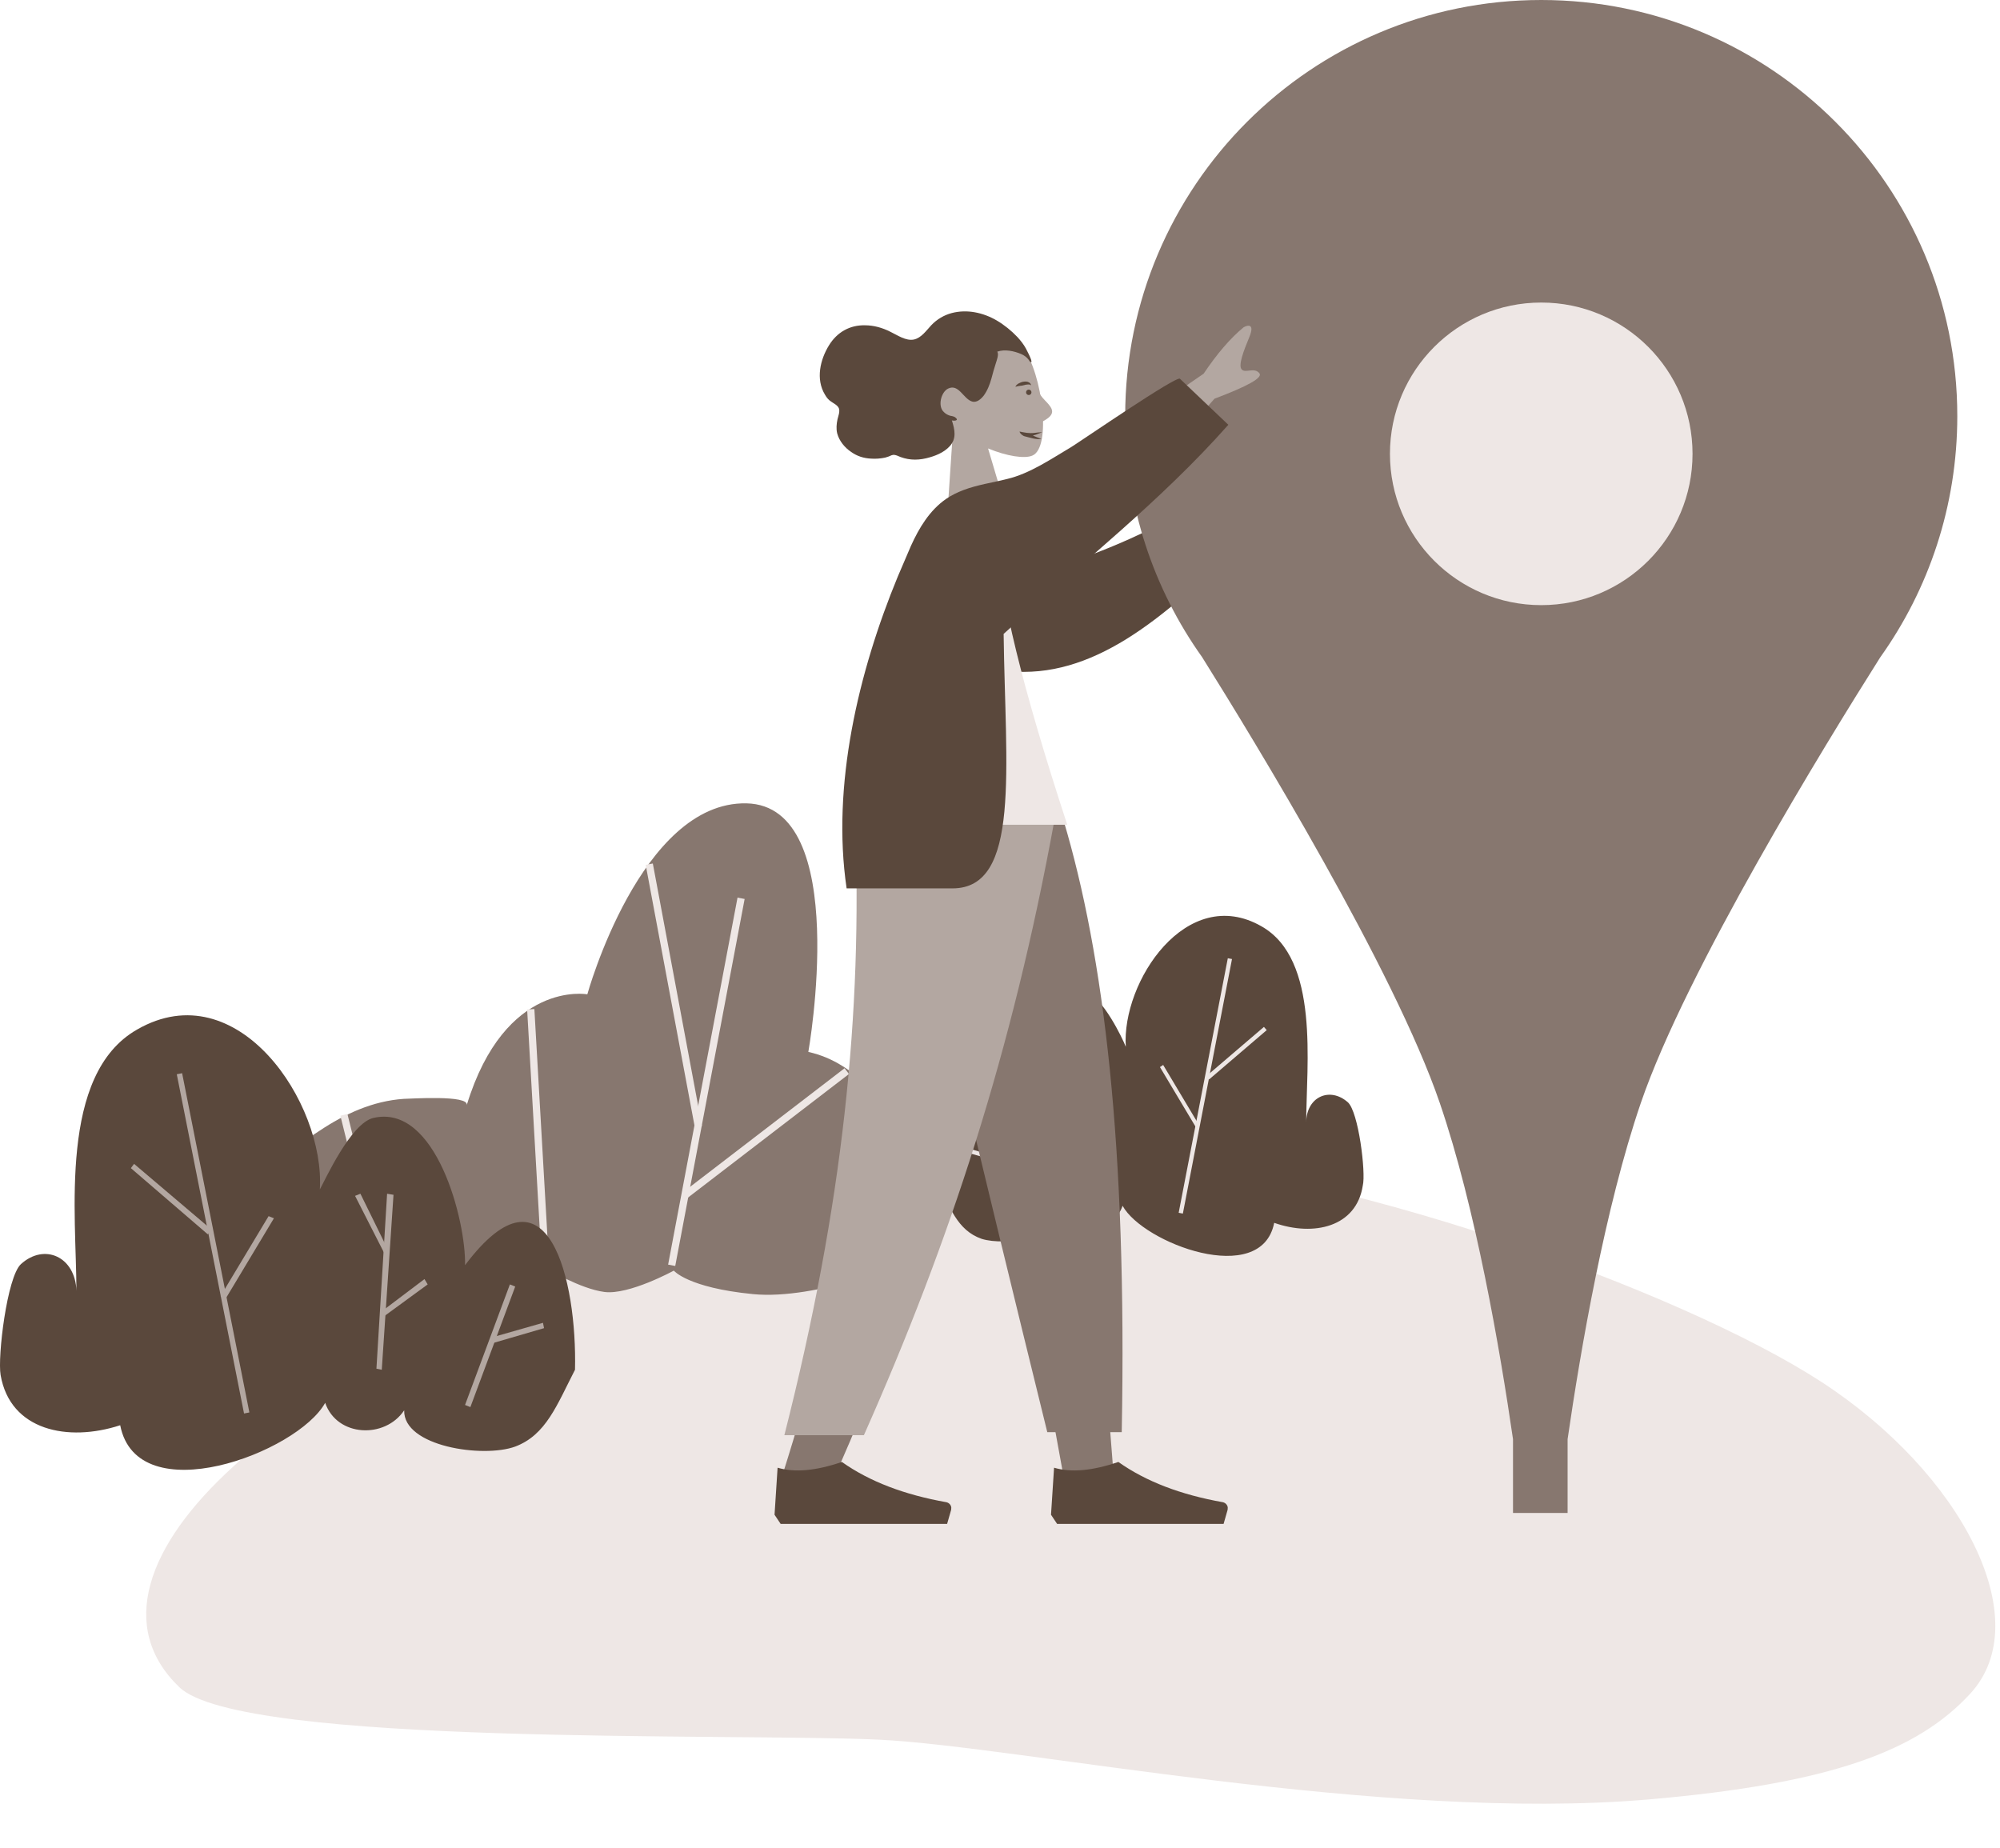 <svg width="276" height="255" viewBox="0 0 276 255" fill="none" xmlns="http://www.w3.org/2000/svg">
<path d="M131.544 58.9C129.536 57.172 128.042 54.884 127.808 52.129C127.201 44.143 138.455 44.236 141.164 47.926C143.872 51.615 145.133 61.748 142.471 62.869C141.397 63.336 138.969 62.962 136.354 61.888L139.436 72.255L130.563 73.563L131.544 58.9Z" fill="#B3A7A1"/>
<path d="M142.285 49.607C142.098 49.093 141.818 48.579 141.584 48.112C141.257 47.505 140.837 46.992 140.417 46.525C139.576 45.637 138.596 44.844 137.568 44.236C135.654 43.116 133.412 42.649 131.311 43.209C130.283 43.489 129.303 44.05 128.509 44.89C127.808 45.637 127.154 46.618 126.127 46.852C125.006 47.085 123.839 46.245 122.858 45.778C121.737 45.217 120.57 44.89 119.356 44.89C117.301 44.844 115.527 45.824 114.406 47.645C113.192 49.607 112.538 52.315 113.845 54.463C114.079 54.884 114.359 55.211 114.733 55.444C115.06 55.678 115.573 55.911 115.76 56.331C115.947 56.798 115.667 57.452 115.573 57.872C115.433 58.526 115.387 59.18 115.527 59.787C115.807 60.861 116.601 61.795 117.441 62.355C118.282 62.962 119.216 63.243 120.196 63.289C120.85 63.336 121.504 63.289 122.158 63.149C122.485 63.056 122.765 62.962 123.045 62.822C123.325 62.729 123.512 62.776 123.792 62.869C125.1 63.476 126.407 63.57 127.808 63.243C128.976 62.962 130.237 62.495 131.077 61.562C132.011 60.534 131.778 59.32 131.357 58.013C131.638 58.106 132.385 58.059 131.871 57.639C131.684 57.452 131.311 57.405 131.077 57.359C130.797 57.265 130.517 57.125 130.283 56.892C129.349 56.098 129.863 54.09 130.844 53.623C132.291 52.922 132.945 55.024 134.113 55.397C134.766 55.631 135.373 55.071 135.747 54.603C136.261 53.903 136.588 53.062 136.821 52.222C137.008 51.521 137.195 50.821 137.428 50.12C137.522 49.794 137.895 48.86 137.615 48.533C138.642 48.159 139.95 48.439 140.931 48.86C141.351 49.046 141.678 49.28 141.958 49.654C142.005 49.747 142.145 49.98 142.285 49.98C142.425 49.98 142.285 49.7 142.285 49.607Z" fill="#5A483C"/>
<path d="M143.312 53.856C143.499 54.884 144.806 55.584 145.133 56.471C145.507 57.452 144.059 58.059 143.359 58.433C143.312 58.34 143.265 58.246 143.265 58.153" fill="#B3A7A1"/>
<path d="M140.136 53.389C140.183 53.156 140.417 53.016 140.557 52.922C140.744 52.829 140.93 52.736 141.164 52.689C141.397 52.642 141.584 52.642 141.818 52.689C141.911 52.736 142.051 52.782 142.145 52.876C142.238 52.969 142.285 53.109 142.285 53.203C142.145 53.016 141.958 53.062 141.818 53.062C141.631 53.062 141.444 53.109 141.304 53.156C141.117 53.203 140.93 53.249 140.744 53.249C140.51 53.296 140.323 53.296 140.136 53.389Z" fill="#5A483C"/>
<path d="M142.518 60.067C142.565 60.067 142.612 60.067 142.658 60.067C143.079 59.974 143.406 59.787 143.826 59.647C143.452 59.647 143.125 59.693 142.752 59.74C142.005 59.833 141.397 59.693 140.697 59.553C140.744 59.833 141.164 60.16 141.397 60.207C142.145 60.394 142.892 60.674 143.732 60.581C143.359 60.441 142.985 60.3 142.658 60.16C142.565 60.067 142.565 60.067 142.518 60.067Z" fill="#5A483C"/>
<path d="M142.34 54.186C142.364 53.981 142.218 53.795 142.013 53.77C141.808 53.746 141.622 53.892 141.598 54.097C141.573 54.302 141.72 54.488 141.925 54.512C142.13 54.537 142.315 54.391 142.34 54.186Z" fill="#5A483C"/>
<path d="M79.206 165.033C104.265 154.844 138.004 156.889 151.741 159.186C184.471 160.917 231.975 178.107 251.336 190.691C270.698 203.275 281.256 223.567 271.887 233.732C264.675 241.557 252.893 246.122 227.61 248.314C190.837 251.502 140.699 241.014 121.331 240.076C101.962 239.138 33.319 241.065 24.751 232.836C16.183 224.607 20.2 213.272 32.232 202.347C44.264 191.423 47.883 177.77 79.206 165.033Z" fill="#EEE7E5"/>
<path d="M30.37 169.457C31.401 163.863 39.652 159.004 44.072 156.06C47.608 153.704 51.438 151.937 55.711 151.643C56.448 151.643 64.846 151.054 64.404 152.526C69.708 135.154 81.052 137.215 81.052 137.215C81.052 137.215 88.419 110.567 103.005 110.862C117.591 111.156 111.551 145.165 111.551 145.165C125.4 148.257 128.494 169.752 128.494 169.752C128.494 169.752 128.641 172.696 127.315 173.432C125.989 174.021 112.729 179.468 103.889 178.585C94.902 177.702 92.987 175.346 92.987 175.346C92.987 175.346 86.799 178.732 83.41 178.291C80.021 177.849 75.454 175.052 75.454 175.052C75.454 175.052 68.234 180.352 58.51 178.732C48.934 176.966 43.335 172.991 43.335 172.991C42.893 172.696 40.978 173.579 40.388 173.727C37.736 174.316 33.316 174.168 31.254 172.107C30.517 171.371 30.222 170.488 30.37 169.457Z" fill="#87776F"/>
<path d="M102.269 123.965L92.692 174.61" stroke="#EEE7E5" stroke-miterlimit="10"/>
<path d="M89.598 119.254L96.375 155.471" stroke="#EEE7E5" stroke-miterlimit="10"/>
<path d="M116.855 147.815L94.607 164.893" stroke="#EEE7E5" stroke-miterlimit="10"/>
<path d="M73.244 139.276L75.307 175.199" stroke="#EEE7E5" stroke-miterlimit="10"/>
<path d="M47.46 153.852L53.354 177.555" stroke="#EEE7E5" stroke-miterlimit="10"/>
<path d="M129.281 162.863C129.134 153.588 132.08 140.485 140.478 152.116C140.331 147.552 143.425 135.332 149.908 136.952C152.118 137.54 154.917 143.282 155.359 144.46C154.77 135.479 163.757 121.935 174.071 127.824C182.174 132.388 180.259 146.963 180.259 154.913C180.259 151.38 183.5 149.907 186.005 152.116C187.478 153.441 188.509 161.832 188.067 163.599C187.183 169.341 181.29 170.666 175.839 168.752C174.071 177.733 157.717 171.549 154.917 166.396C153.739 169.93 148.729 170.224 146.814 167.133C146.814 170.813 138.71 171.991 135.469 170.96C132.08 169.783 131.049 166.544 129.281 162.863Z" fill="#5A483C"/>
<path d="M169.438 132.236L162.657 167.364L163.236 167.475L170.017 132.347L169.438 132.236Z" fill="#EEE7E5"/>
<path d="M174.424 141.712L166.477 148.509L166.86 148.957L174.807 142.159L174.424 141.712Z" fill="#EEE7E5"/>
<path d="M165.083 155.649L160.074 147.257L160.516 146.963L165.525 155.355L165.083 155.649Z" fill="#EEE7E5"/>
<path d="M135.987 154.164L135.433 154.365L139.964 166.817L140.518 166.616L135.987 154.164Z" fill="#EEE7E5"/>
<path d="M132.493 158.159L132.331 158.726L137.573 160.223L137.734 159.656L132.493 158.159Z" fill="#EEE7E5"/>
<path d="M79.351 189.027C79.646 176.808 75.668 159.288 64.176 174.599C64.323 168.563 60.198 152.221 51.505 154.282C48.411 155.018 44.875 162.821 44.138 164.146C44.875 152.221 32.794 134.112 18.944 142.063C8.041 148.246 10.546 167.68 10.546 178.133C10.399 173.421 6.126 171.507 2.885 174.452C0.969 176.219 -0.357 187.26 0.085 189.763C1.411 197.419 9.367 199.038 16.587 196.683C18.944 208.755 41.044 200.511 44.875 193.591C46.496 198.302 53.126 198.597 55.778 194.622C55.63 199.627 66.68 201.247 71.1 199.627C75.373 198.008 76.846 193.886 79.351 189.027Z" fill="#5A483C"/>
<path d="M33.678 195.063L34.414 194.916L25.132 148.099L24.395 148.246L33.678 195.063Z" fill="#B3A7A1"/>
<path d="M28.668 170.33L29.258 169.741L18.502 160.613L18.06 161.202L28.668 170.33Z" fill="#B3A7A1"/>
<path d="M31.173 179.163L37.803 168.121L37.066 167.827L30.436 178.868L31.173 179.163Z" fill="#B3A7A1"/>
<path d="M52.684 189.027L54.304 164.882L53.42 164.735L51.947 188.88L52.684 189.027Z" fill="#B3A7A1"/>
<path d="M52.978 181.666L59.019 177.249L58.577 176.513L52.536 181.077L52.978 181.666Z" fill="#B3A7A1"/>
<path d="M53.125 173.127L53.715 172.832L49.737 164.735L49 165.029L53.125 173.127Z" fill="#B3A7A1"/>
<path d="M64.912 194.18L71.1 177.543L70.364 177.249L64.175 193.885L64.912 194.18Z" fill="#B3A7A1"/>
<path d="M68.006 185.347L75.078 183.285L74.931 182.549L67.712 184.61L68.006 185.347Z" fill="#B3A7A1"/>
<path d="M124.772 113.21L139.623 164.485L146.627 202.964H153.632L146.627 113.21H124.772Z" fill="#87776F"/>
<path d="M118.095 113.21C119.122 139.828 118.702 154.351 118.468 156.78C118.235 159.208 116.927 175.412 107.915 203.758H115.199C127.154 176.533 131.31 160.375 132.665 156.78C134.019 153.184 138.082 138.707 143.966 113.21H118.095Z" fill="#87776F"/>
<path d="M124.446 113.21C128.322 130.862 135 158.974 144.526 197.641H154.8C155.547 157.947 152.325 131.843 146.768 113.21H124.446Z" fill="#87776F"/>
<path d="M118.001 113.21C119.029 139.828 116.367 166.072 108.241 198.061H119.216C131.124 171.256 139.669 145.152 145.507 113.21H118.001Z" fill="#B3A7A1"/>
<path d="M106.887 209.035L107.307 202.544C109.689 203.244 112.631 202.964 116.18 201.75C120.009 204.459 124.819 206.28 130.61 207.307C131.03 207.401 131.357 207.821 131.264 208.241C131.264 208.288 131.264 208.288 131.264 208.334L130.703 210.296H116.18H107.728L106.887 209.035Z" fill="#5A483C"/>
<path d="M145.04 209.035L145.46 202.544C147.842 203.244 150.784 202.964 154.333 201.75C158.162 204.459 162.972 206.28 168.763 207.307C169.183 207.401 169.51 207.821 169.416 208.241C169.416 208.288 169.416 208.288 169.416 208.334L168.856 210.296H154.333H145.88L145.04 209.035Z" fill="#5A483C"/>
<path d="M129.816 81.128C142.892 80.288 154.66 75.851 168.389 67.913L171.378 74.684C160.45 85.611 150.644 93.737 139.156 92.616C136.307 92.289 131.778 86.732 127.388 85.331L129.816 81.128Z" fill="#5A483C"/>
<path fill-rule="evenodd" clip-rule="evenodd" d="M208.795 208.785V198.602C206.994 186.203 203.632 166.651 198.685 152.194C192.402 133.83 173.178 102.32 165.893 90.687C159.207 81.301 155.275 69.817 155.275 57.416C155.275 25.706 180.981 0 212.691 0C244.401 0 270.107 25.706 270.107 57.416C270.107 69.83 266.167 81.324 259.47 90.715C251.951 102.615 232.676 133.964 226.438 152.194C221.492 166.651 218.13 186.203 216.329 198.602V208.785H208.795Z" fill="#87776F"/>
<path fill-rule="evenodd" clip-rule="evenodd" d="M212.692 83.509C224.223 83.509 233.57 74.161 233.57 62.63C233.57 51.1 224.223 41.752 212.692 41.752C201.161 41.752 191.813 51.1 191.813 62.63C191.813 74.161 201.161 83.509 212.692 83.509Z" fill="#EEE7E5"/>
<path d="M159.469 64.27L167.595 55.024C172.171 53.296 174.273 52.129 173.806 51.522C173.105 50.634 171.938 51.522 171.378 51.008C170.817 50.494 171.611 48.44 172.405 46.525C173.199 44.61 172.171 44.844 171.611 45.171C169.743 46.712 167.922 48.86 166.101 51.568L154.426 59.6L159.469 64.27Z" fill="#B3A7A1"/>
<path d="M119.869 113.817H147.281C141.07 94.858 137.895 81.875 137.755 74.824C137.755 74.45 137.101 73.843 136.774 73.89C134.626 74.497 132.338 74.263 129.863 73.189C123.418 83.697 121.177 96.585 119.869 113.817Z" fill="#EEE7E5"/>
<path d="M132.945 67.632C134.906 66.885 137.008 66.605 139.016 66.091C142.145 65.344 145.133 63.289 147.888 61.655C149.383 60.721 162.365 51.802 162.832 52.269L169.51 58.62C160.123 69.22 149.429 77.486 138.502 87.479C138.736 106.112 140.884 122.596 131.451 122.596C126.921 122.596 122.064 122.596 116.834 122.596C114.733 108.4 118.468 92.709 123.886 79.587C124.493 78.186 125.1 76.739 125.707 75.338C126.827 72.863 128.275 70.434 130.563 68.847C131.311 68.333 132.104 67.959 132.945 67.632Z" fill="#5A483C"/>
</svg>
